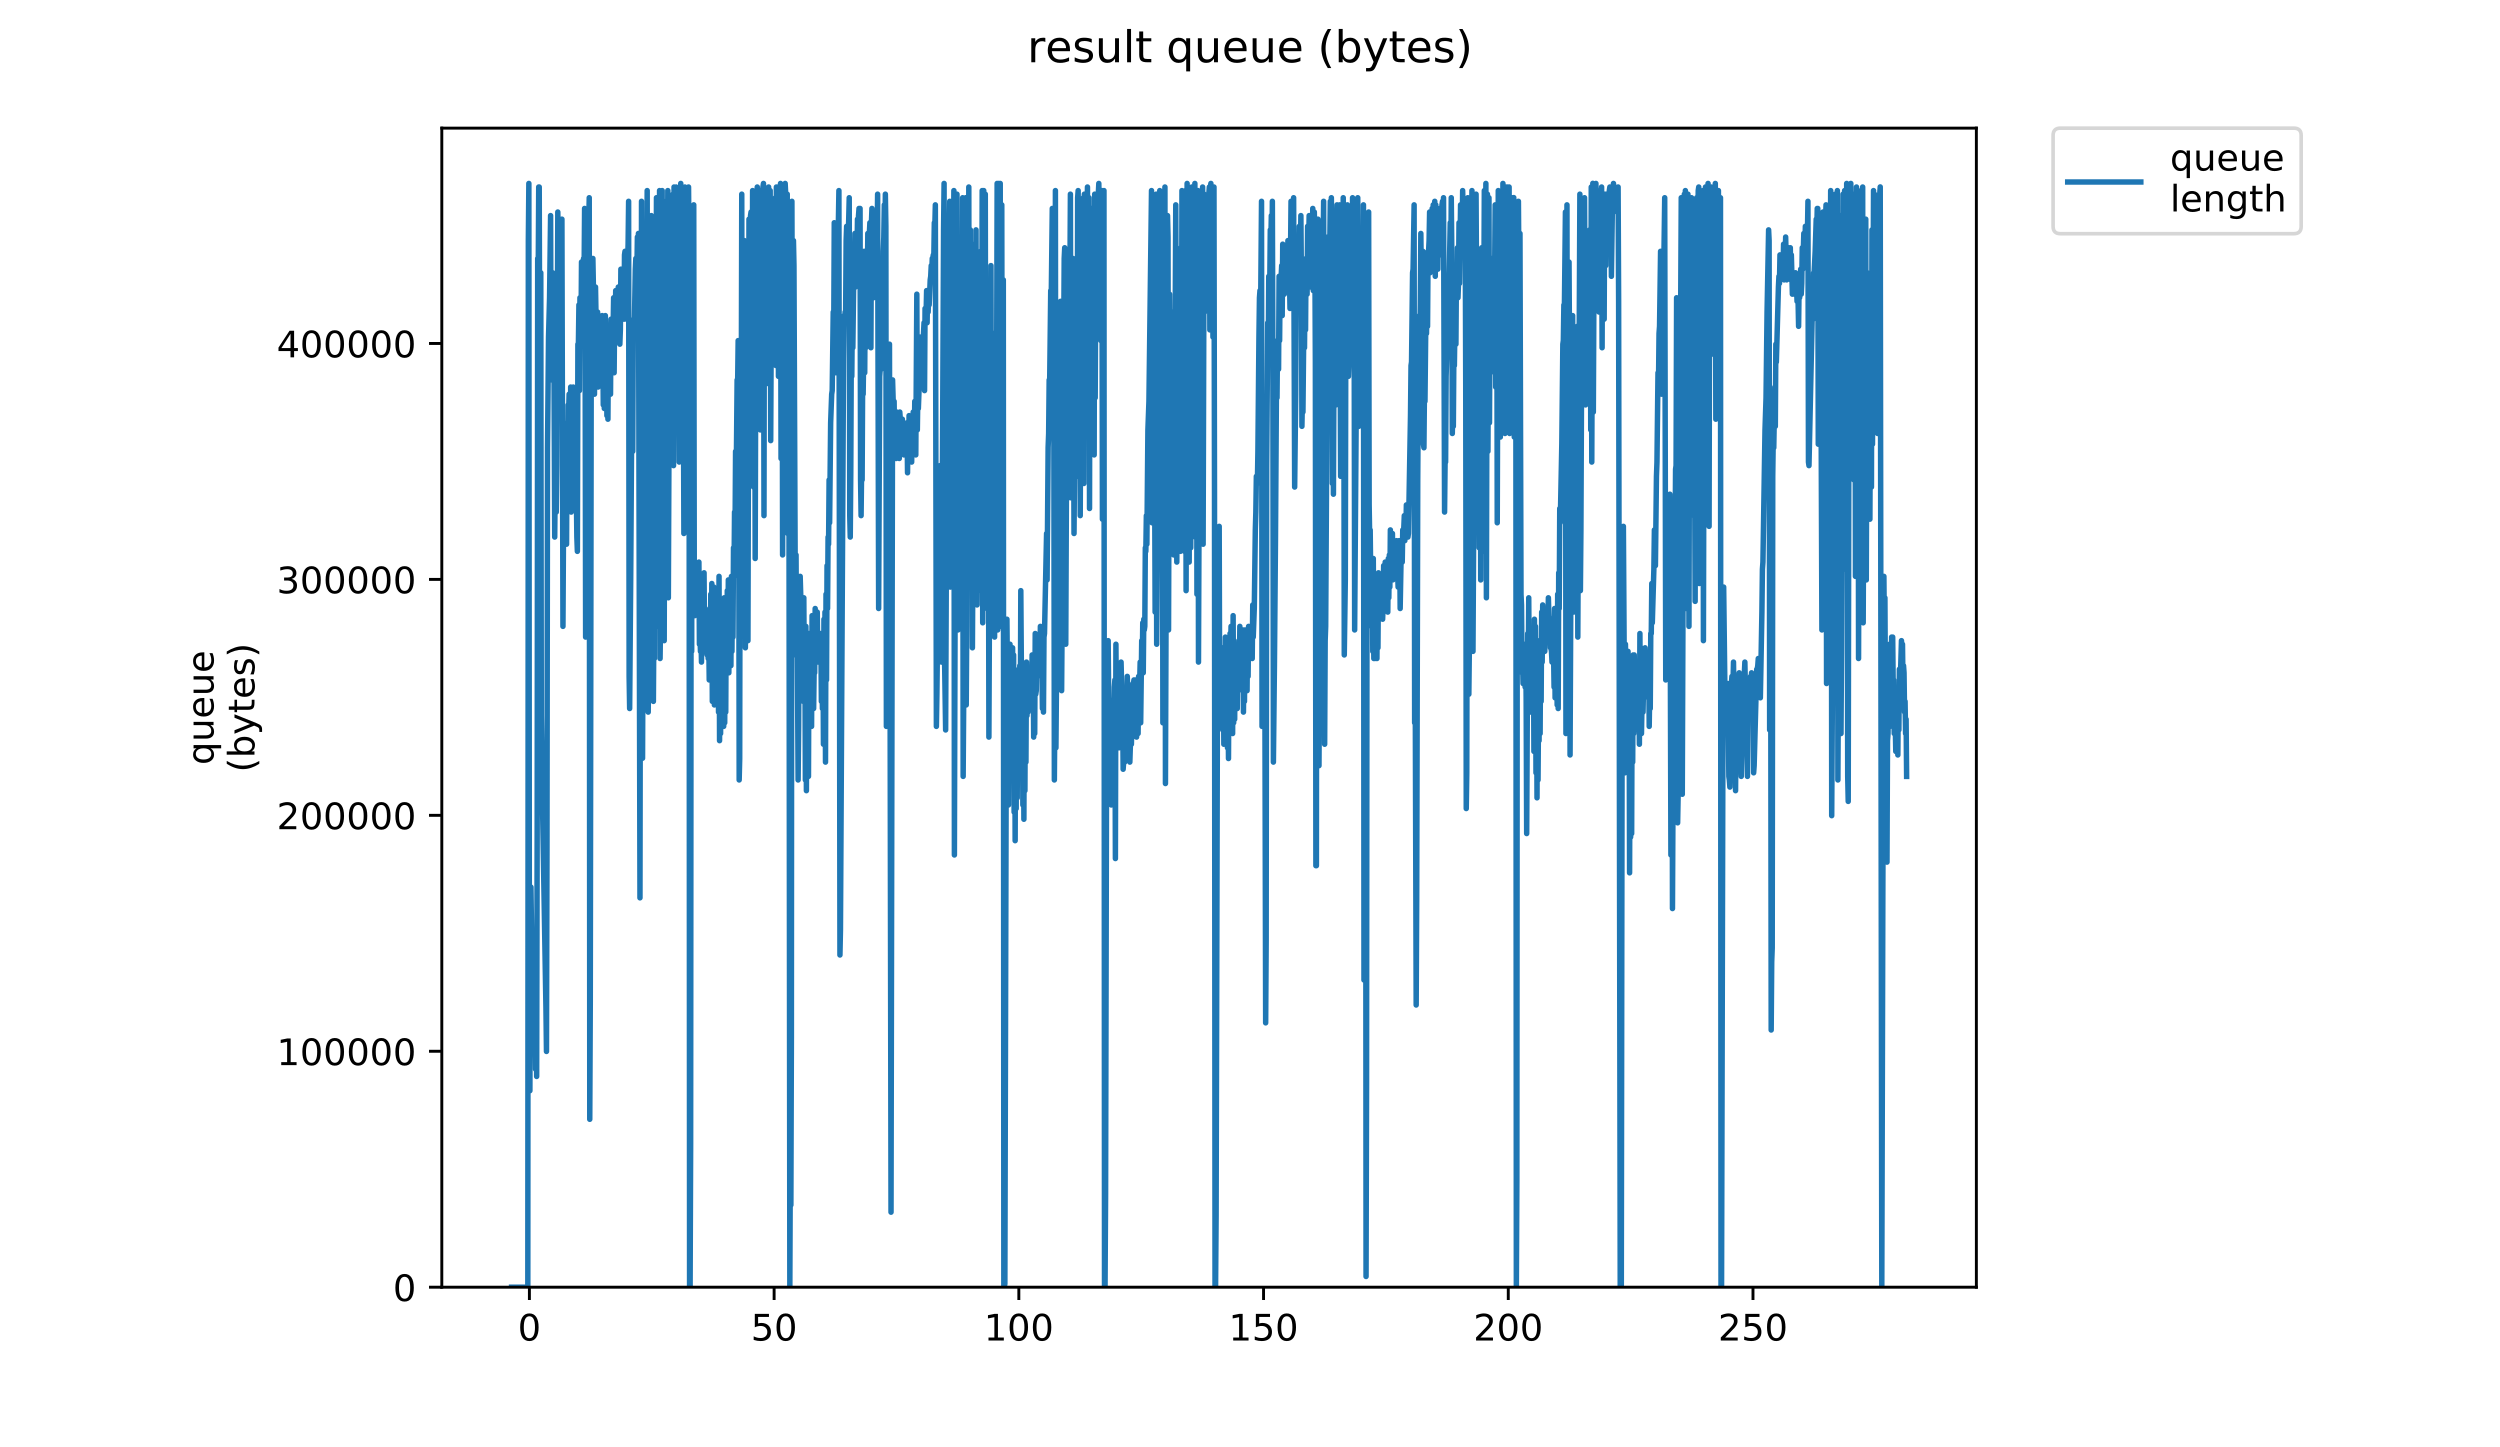 <?xml version="1.0" encoding="utf-8" standalone="no"?>
<!DOCTYPE svg PUBLIC "-//W3C//DTD SVG 1.1//EN"
  "http://www.w3.org/Graphics/SVG/1.1/DTD/svg11.dtd">
<!-- Created with matplotlib (https://matplotlib.org/) -->
<svg height="396pt" version="1.1" viewBox="0 0 684 396" width="684pt" xmlns="http://www.w3.org/2000/svg" xmlns:xlink="http://www.w3.org/1999/xlink">
 <defs>
  <style type="text/css">
*{stroke-linecap:butt;stroke-linejoin:round;}
  </style>
 </defs>
 <g id="figure_1">
  <g id="patch_1">
   <path d="M 0 396 
L 684 396 
L 684 0 
L 0 0 
z
" style="fill:#ffffff;"/>
  </g>
  <g id="axes_1">
   <g id="patch_2">
    <path d="M 120.879 352.174 
L 540.734 352.174 
L 540.734 35.062 
L 120.879 35.062 
z
" style="fill:#ffffff;"/>
   </g>
   <g id="matplotlib.axis_1">
    <g id="xtick_1">
     <g id="line2d_1">
      <defs>
       <path d="M 0 0 
L 0 3.5 
" id="m4f60d7b1e6" style="stroke:#000000;stroke-width:0.8;"/>
      </defs>
      <g>
       <use style="stroke:#000000;stroke-width:0.8;" x="144.843" xlink:href="#m4f60d7b1e6" y="352.174"/>
      </g>
     </g>
     <g id="text_1">
      <!-- 0 -->
      <defs>
       <path d="M 31.781 66.406 
Q 24.172 66.406 20.328 58.906 
Q 16.5 51.422 16.5 36.375 
Q 16.5 21.391 20.328 13.891 
Q 24.172 6.391 31.781 6.391 
Q 39.453 6.391 43.281 13.891 
Q 47.125 21.391 47.125 36.375 
Q 47.125 51.422 43.281 58.906 
Q 39.453 66.406 31.781 66.406 
z
M 31.781 74.219 
Q 44.047 74.219 50.516 64.516 
Q 56.984 54.828 56.984 36.375 
Q 56.984 17.969 50.516 8.266 
Q 44.047 -1.422 31.781 -1.422 
Q 19.531 -1.422 13.062 8.266 
Q 6.594 17.969 6.594 36.375 
Q 6.594 54.828 13.062 64.516 
Q 19.531 74.219 31.781 74.219 
z
" id="DejaVuSans-48"/>
      </defs>
      <g transform="translate(141.661 366.773)scale(0.1 -0.1)">
       <use xlink:href="#DejaVuSans-48"/>
      </g>
     </g>
    </g>
    <g id="xtick_2">
     <g id="line2d_2">
      <g>
       <use style="stroke:#000000;stroke-width:0.8;" x="211.798" xlink:href="#m4f60d7b1e6" y="352.174"/>
      </g>
     </g>
     <g id="text_2">
      <!-- 50 -->
      <defs>
       <path d="M 10.797 72.906 
L 49.516 72.906 
L 49.516 64.594 
L 19.828 64.594 
L 19.828 46.734 
Q 21.969 47.469 24.109 47.828 
Q 26.266 48.188 28.422 48.188 
Q 40.625 48.188 47.75 41.5 
Q 54.891 34.812 54.891 23.391 
Q 54.891 11.625 47.562 5.094 
Q 40.234 -1.422 26.906 -1.422 
Q 22.312 -1.422 17.547 -0.641 
Q 12.797 0.141 7.719 1.703 
L 7.719 11.625 
Q 12.109 9.234 16.797 8.062 
Q 21.484 6.891 26.703 6.891 
Q 35.156 6.891 40.078 11.328 
Q 45.016 15.766 45.016 23.391 
Q 45.016 31 40.078 35.438 
Q 35.156 39.891 26.703 39.891 
Q 22.75 39.891 18.812 39.016 
Q 14.891 38.141 10.797 36.281 
z
" id="DejaVuSans-53"/>
      </defs>
      <g transform="translate(205.435 366.773)scale(0.1 -0.1)">
       <use xlink:href="#DejaVuSans-53"/>
       <use x="63.623" xlink:href="#DejaVuSans-48"/>
      </g>
     </g>
    </g>
    <g id="xtick_3">
     <g id="line2d_3">
      <g>
       <use style="stroke:#000000;stroke-width:0.8;" x="278.753" xlink:href="#m4f60d7b1e6" y="352.174"/>
      </g>
     </g>
     <g id="text_3">
      <!-- 100 -->
      <defs>
       <path d="M 12.406 8.297 
L 28.516 8.297 
L 28.516 63.922 
L 10.984 60.406 
L 10.984 69.391 
L 28.422 72.906 
L 38.281 72.906 
L 38.281 8.297 
L 54.391 8.297 
L 54.391 0 
L 12.406 0 
z
" id="DejaVuSans-49"/>
      </defs>
      <g transform="translate(269.209 366.773)scale(0.1 -0.1)">
       <use xlink:href="#DejaVuSans-49"/>
       <use x="63.623" xlink:href="#DejaVuSans-48"/>
       <use x="127.246" xlink:href="#DejaVuSans-48"/>
      </g>
     </g>
    </g>
    <g id="xtick_4">
     <g id="line2d_4">
      <g>
       <use style="stroke:#000000;stroke-width:0.8;" x="345.708" xlink:href="#m4f60d7b1e6" y="352.174"/>
      </g>
     </g>
     <g id="text_4">
      <!-- 150 -->
      <g transform="translate(336.164 366.773)scale(0.1 -0.1)">
       <use xlink:href="#DejaVuSans-49"/>
       <use x="63.623" xlink:href="#DejaVuSans-53"/>
       <use x="127.246" xlink:href="#DejaVuSans-48"/>
      </g>
     </g>
    </g>
    <g id="xtick_5">
     <g id="line2d_5">
      <g>
       <use style="stroke:#000000;stroke-width:0.8;" x="412.663" xlink:href="#m4f60d7b1e6" y="352.174"/>
      </g>
     </g>
     <g id="text_5">
      <!-- 200 -->
      <defs>
       <path d="M 19.188 8.297 
L 53.609 8.297 
L 53.609 0 
L 7.328 0 
L 7.328 8.297 
Q 12.938 14.109 22.625 23.891 
Q 32.328 33.688 34.812 36.531 
Q 39.547 41.844 41.422 45.531 
Q 43.312 49.219 43.312 52.781 
Q 43.312 58.594 39.234 62.25 
Q 35.156 65.922 28.609 65.922 
Q 23.969 65.922 18.812 64.312 
Q 13.672 62.703 7.812 59.422 
L 7.812 69.391 
Q 13.766 71.781 18.938 73 
Q 24.125 74.219 28.422 74.219 
Q 39.75 74.219 46.484 68.547 
Q 53.219 62.891 53.219 53.422 
Q 53.219 48.922 51.531 44.891 
Q 49.859 40.875 45.406 35.406 
Q 44.188 33.984 37.641 27.219 
Q 31.109 20.453 19.188 8.297 
z
" id="DejaVuSans-50"/>
      </defs>
      <g transform="translate(403.119 366.773)scale(0.1 -0.1)">
       <use xlink:href="#DejaVuSans-50"/>
       <use x="63.623" xlink:href="#DejaVuSans-48"/>
       <use x="127.246" xlink:href="#DejaVuSans-48"/>
      </g>
     </g>
    </g>
    <g id="xtick_6">
     <g id="line2d_6">
      <g>
       <use style="stroke:#000000;stroke-width:0.8;" x="479.617" xlink:href="#m4f60d7b1e6" y="352.174"/>
      </g>
     </g>
     <g id="text_6">
      <!-- 250 -->
      <g transform="translate(470.074 366.773)scale(0.1 -0.1)">
       <use xlink:href="#DejaVuSans-50"/>
       <use x="63.623" xlink:href="#DejaVuSans-53"/>
       <use x="127.246" xlink:href="#DejaVuSans-48"/>
      </g>
     </g>
    </g>
   </g>
   <g id="matplotlib.axis_2">
    <g id="ytick_1">
     <g id="line2d_7">
      <defs>
       <path d="M 0 0 
L -3.5 0 
" id="m2f3a53ad58" style="stroke:#000000;stroke-width:0.8;"/>
      </defs>
      <g>
       <use style="stroke:#000000;stroke-width:0.8;" x="120.879" xlink:href="#m2f3a53ad58" y="352.174"/>
      </g>
     </g>
     <g id="text_7">
      <!-- 0 -->
      <g transform="translate(107.516 355.973)scale(0.1 -0.1)">
       <use xlink:href="#DejaVuSans-48"/>
      </g>
     </g>
    </g>
    <g id="ytick_2">
     <g id="line2d_8">
      <g>
       <use style="stroke:#000000;stroke-width:0.8;" x="120.879" xlink:href="#m2f3a53ad58" y="287.624"/>
      </g>
     </g>
     <g id="text_8">
      <!-- 100000 -->
      <g transform="translate(75.704 291.423)scale(0.1 -0.1)">
       <use xlink:href="#DejaVuSans-49"/>
       <use x="63.623" xlink:href="#DejaVuSans-48"/>
       <use x="127.246" xlink:href="#DejaVuSans-48"/>
       <use x="190.869" xlink:href="#DejaVuSans-48"/>
       <use x="254.492" xlink:href="#DejaVuSans-48"/>
       <use x="318.115" xlink:href="#DejaVuSans-48"/>
      </g>
     </g>
    </g>
    <g id="ytick_3">
     <g id="line2d_9">
      <g>
       <use style="stroke:#000000;stroke-width:0.8;" x="120.879" xlink:href="#m2f3a53ad58" y="223.073"/>
      </g>
     </g>
     <g id="text_9">
      <!-- 200000 -->
      <g transform="translate(75.704 226.872)scale(0.1 -0.1)">
       <use xlink:href="#DejaVuSans-50"/>
       <use x="63.623" xlink:href="#DejaVuSans-48"/>
       <use x="127.246" xlink:href="#DejaVuSans-48"/>
       <use x="190.869" xlink:href="#DejaVuSans-48"/>
       <use x="254.492" xlink:href="#DejaVuSans-48"/>
       <use x="318.115" xlink:href="#DejaVuSans-48"/>
      </g>
     </g>
    </g>
    <g id="ytick_4">
     <g id="line2d_10">
      <g>
       <use style="stroke:#000000;stroke-width:0.8;" x="120.879" xlink:href="#m2f3a53ad58" y="158.523"/>
      </g>
     </g>
     <g id="text_10">
      <!-- 300000 -->
      <defs>
       <path d="M 40.578 39.312 
Q 47.656 37.797 51.625 33 
Q 55.609 28.219 55.609 21.188 
Q 55.609 10.406 48.188 4.484 
Q 40.766 -1.422 27.094 -1.422 
Q 22.516 -1.422 17.656 -0.516 
Q 12.797 0.391 7.625 2.203 
L 7.625 11.719 
Q 11.719 9.328 16.594 8.109 
Q 21.484 6.891 26.812 6.891 
Q 36.078 6.891 40.938 10.547 
Q 45.797 14.203 45.797 21.188 
Q 45.797 27.641 41.281 31.266 
Q 36.766 34.906 28.719 34.906 
L 20.219 34.906 
L 20.219 43.016 
L 29.109 43.016 
Q 36.375 43.016 40.234 45.922 
Q 44.094 48.828 44.094 54.297 
Q 44.094 59.906 40.109 62.906 
Q 36.141 65.922 28.719 65.922 
Q 24.656 65.922 20.016 65.031 
Q 15.375 64.156 9.812 62.312 
L 9.812 71.094 
Q 15.438 72.656 20.344 73.438 
Q 25.25 74.219 29.594 74.219 
Q 40.828 74.219 47.359 69.109 
Q 53.906 64.016 53.906 55.328 
Q 53.906 49.266 50.438 45.094 
Q 46.969 40.922 40.578 39.312 
z
" id="DejaVuSans-51"/>
      </defs>
      <g transform="translate(75.704 162.322)scale(0.1 -0.1)">
       <use xlink:href="#DejaVuSans-51"/>
       <use x="63.623" xlink:href="#DejaVuSans-48"/>
       <use x="127.246" xlink:href="#DejaVuSans-48"/>
       <use x="190.869" xlink:href="#DejaVuSans-48"/>
       <use x="254.492" xlink:href="#DejaVuSans-48"/>
       <use x="318.115" xlink:href="#DejaVuSans-48"/>
      </g>
     </g>
    </g>
    <g id="ytick_5">
     <g id="line2d_11">
      <g>
       <use style="stroke:#000000;stroke-width:0.8;" x="120.879" xlink:href="#m2f3a53ad58" y="93.972"/>
      </g>
     </g>
     <g id="text_11">
      <!-- 400000 -->
      <defs>
       <path d="M 37.797 64.312 
L 12.891 25.391 
L 37.797 25.391 
z
M 35.203 72.906 
L 47.609 72.906 
L 47.609 25.391 
L 58.016 25.391 
L 58.016 17.188 
L 47.609 17.188 
L 47.609 0 
L 37.797 0 
L 37.797 17.188 
L 4.891 17.188 
L 4.891 26.703 
z
" id="DejaVuSans-52"/>
      </defs>
      <g transform="translate(75.704 97.771)scale(0.1 -0.1)">
       <use xlink:href="#DejaVuSans-52"/>
       <use x="63.623" xlink:href="#DejaVuSans-48"/>
       <use x="127.246" xlink:href="#DejaVuSans-48"/>
       <use x="190.869" xlink:href="#DejaVuSans-48"/>
       <use x="254.492" xlink:href="#DejaVuSans-48"/>
       <use x="318.115" xlink:href="#DejaVuSans-48"/>
      </g>
     </g>
    </g>
    <g id="text_12">
     <!-- queue -->
     <defs>
      <path d="M 14.797 27.297 
Q 14.797 17.391 18.875 11.75 
Q 22.953 6.109 30.078 6.109 
Q 37.203 6.109 41.297 11.75 
Q 45.406 17.391 45.406 27.297 
Q 45.406 37.203 41.297 42.844 
Q 37.203 48.484 30.078 48.484 
Q 22.953 48.484 18.875 42.844 
Q 14.797 37.203 14.797 27.297 
z
M 45.406 8.203 
Q 42.578 3.328 38.25 0.953 
Q 33.938 -1.422 27.875 -1.422 
Q 17.969 -1.422 11.734 6.484 
Q 5.516 14.406 5.516 27.297 
Q 5.516 40.188 11.734 48.094 
Q 17.969 56 27.875 56 
Q 33.938 56 38.25 53.625 
Q 42.578 51.266 45.406 46.391 
L 45.406 54.688 
L 54.391 54.688 
L 54.391 -20.797 
L 45.406 -20.797 
z
" id="DejaVuSans-113"/>
      <path d="M 8.5 21.578 
L 8.5 54.688 
L 17.484 54.688 
L 17.484 21.922 
Q 17.484 14.156 20.5 10.266 
Q 23.531 6.391 29.594 6.391 
Q 36.859 6.391 41.078 11.031 
Q 45.312 15.672 45.312 23.688 
L 45.312 54.688 
L 54.297 54.688 
L 54.297 0 
L 45.312 0 
L 45.312 8.406 
Q 42.047 3.422 37.719 1 
Q 33.406 -1.422 27.688 -1.422 
Q 18.266 -1.422 13.375 4.438 
Q 8.5 10.297 8.5 21.578 
z
M 31.109 56 
z
" id="DejaVuSans-117"/>
      <path d="M 56.203 29.594 
L 56.203 25.203 
L 14.891 25.203 
Q 15.484 15.922 20.484 11.062 
Q 25.484 6.203 34.422 6.203 
Q 39.594 6.203 44.453 7.469 
Q 49.312 8.734 54.109 11.281 
L 54.109 2.781 
Q 49.266 0.734 44.188 -0.344 
Q 39.109 -1.422 33.891 -1.422 
Q 20.797 -1.422 13.156 6.188 
Q 5.516 13.812 5.516 26.812 
Q 5.516 40.234 12.766 48.109 
Q 20.016 56 32.328 56 
Q 43.359 56 49.781 48.891 
Q 56.203 41.797 56.203 29.594 
z
M 47.219 32.234 
Q 47.125 39.594 43.094 43.984 
Q 39.062 48.391 32.422 48.391 
Q 24.906 48.391 20.391 44.141 
Q 15.875 39.891 15.188 32.172 
z
" id="DejaVuSans-101"/>
     </defs>
     <g transform="translate(58.426 209.283)rotate(-90)scale(0.1 -0.1)">
      <use xlink:href="#DejaVuSans-113"/>
      <use x="63.477" xlink:href="#DejaVuSans-117"/>
      <use x="126.855" xlink:href="#DejaVuSans-101"/>
      <use x="188.379" xlink:href="#DejaVuSans-117"/>
      <use x="251.758" xlink:href="#DejaVuSans-101"/>
     </g>
     <!-- (bytes) -->
     <defs>
      <path d="M 31 75.875 
Q 24.469 64.656 21.281 53.656 
Q 18.109 42.672 18.109 31.391 
Q 18.109 20.125 21.312 9.062 
Q 24.516 -2 31 -13.188 
L 23.188 -13.188 
Q 15.875 -1.703 12.234 9.375 
Q 8.594 20.453 8.594 31.391 
Q 8.594 42.281 12.203 53.312 
Q 15.828 64.359 23.188 75.875 
z
" id="DejaVuSans-40"/>
      <path d="M 48.688 27.297 
Q 48.688 37.203 44.609 42.844 
Q 40.531 48.484 33.406 48.484 
Q 26.266 48.484 22.188 42.844 
Q 18.109 37.203 18.109 27.297 
Q 18.109 17.391 22.188 11.75 
Q 26.266 6.109 33.406 6.109 
Q 40.531 6.109 44.609 11.75 
Q 48.688 17.391 48.688 27.297 
z
M 18.109 46.391 
Q 20.953 51.266 25.266 53.625 
Q 29.594 56 35.594 56 
Q 45.562 56 51.781 48.094 
Q 58.016 40.188 58.016 27.297 
Q 58.016 14.406 51.781 6.484 
Q 45.562 -1.422 35.594 -1.422 
Q 29.594 -1.422 25.266 0.953 
Q 20.953 3.328 18.109 8.203 
L 18.109 0 
L 9.078 0 
L 9.078 75.984 
L 18.109 75.984 
z
" id="DejaVuSans-98"/>
      <path d="M 32.172 -5.078 
Q 28.375 -14.844 24.75 -17.812 
Q 21.141 -20.797 15.094 -20.797 
L 7.906 -20.797 
L 7.906 -13.281 
L 13.188 -13.281 
Q 16.891 -13.281 18.938 -11.516 
Q 21 -9.766 23.484 -3.219 
L 25.094 0.875 
L 2.984 54.688 
L 12.5 54.688 
L 29.594 11.922 
L 46.688 54.688 
L 56.203 54.688 
z
" id="DejaVuSans-121"/>
      <path d="M 18.312 70.219 
L 18.312 54.688 
L 36.812 54.688 
L 36.812 47.703 
L 18.312 47.703 
L 18.312 18.016 
Q 18.312 11.328 20.141 9.422 
Q 21.969 7.516 27.594 7.516 
L 36.812 7.516 
L 36.812 0 
L 27.594 0 
Q 17.188 0 13.234 3.875 
Q 9.281 7.766 9.281 18.016 
L 9.281 47.703 
L 2.688 47.703 
L 2.688 54.688 
L 9.281 54.688 
L 9.281 70.219 
z
" id="DejaVuSans-116"/>
      <path d="M 44.281 53.078 
L 44.281 44.578 
Q 40.484 46.531 36.375 47.5 
Q 32.281 48.484 27.875 48.484 
Q 21.188 48.484 17.844 46.438 
Q 14.5 44.391 14.5 40.281 
Q 14.5 37.156 16.891 35.375 
Q 19.281 33.594 26.516 31.984 
L 29.594 31.297 
Q 39.156 29.25 43.188 25.516 
Q 47.219 21.781 47.219 15.094 
Q 47.219 7.469 41.188 3.016 
Q 35.156 -1.422 24.609 -1.422 
Q 20.219 -1.422 15.453 -0.562 
Q 10.688 0.297 5.422 2 
L 5.422 11.281 
Q 10.406 8.688 15.234 7.391 
Q 20.062 6.109 24.812 6.109 
Q 31.156 6.109 34.562 8.281 
Q 37.984 10.453 37.984 14.406 
Q 37.984 18.062 35.516 20.016 
Q 33.062 21.969 24.703 23.781 
L 21.578 24.516 
Q 13.234 26.266 9.516 29.906 
Q 5.812 33.547 5.812 39.891 
Q 5.812 47.609 11.281 51.797 
Q 16.75 56 26.812 56 
Q 31.781 56 36.172 55.266 
Q 40.578 54.547 44.281 53.078 
z
" id="DejaVuSans-115"/>
      <path d="M 8.016 75.875 
L 15.828 75.875 
Q 23.141 64.359 26.781 53.312 
Q 30.422 42.281 30.422 31.391 
Q 30.422 20.453 26.781 9.375 
Q 23.141 -1.703 15.828 -13.188 
L 8.016 -13.188 
Q 14.5 -2 17.703 9.062 
Q 20.906 20.125 20.906 31.391 
Q 20.906 42.672 17.703 53.656 
Q 14.5 64.656 8.016 75.875 
z
" id="DejaVuSans-41"/>
     </defs>
     <g transform="translate(69.624 211.295)rotate(-90)scale(0.1 -0.1)">
      <use xlink:href="#DejaVuSans-40"/>
      <use x="39.014" xlink:href="#DejaVuSans-98"/>
      <use x="102.49" xlink:href="#DejaVuSans-121"/>
      <use x="161.67" xlink:href="#DejaVuSans-116"/>
      <use x="200.879" xlink:href="#DejaVuSans-101"/>
      <use x="262.402" xlink:href="#DejaVuSans-115"/>
      <use x="314.502" xlink:href="#DejaVuSans-41"/>
     </g>
    </g>
   </g>
   <g id="line2d_12">
    <path clip-path="url(#p36af8eb749)" d="M 139.963 352.174 
L 144.412 352.174 
L 144.553 65.827 
L 144.695 50.19 
L 144.837 273.991 
L 144.978 298.423 
L 145.12 246.626 
L 145.262 242.717 
L 145.551 264.218 
L 145.693 267.15 
L 145.834 273.991 
L 145.975 274.968 
L 146.257 286.695 
L 146.399 277.9 
L 146.541 292.559 
L 146.683 254.445 
L 146.828 294.514 
L 146.969 227.08 
L 147.111 70.713 
L 147.252 75.6 
L 147.393 51.167 
L 147.534 51.167 
L 147.816 160.624 
L 147.957 74.623 
L 148.099 195.807 
L 148.382 217.308 
L 149.372 275.945 
L 149.514 287.673 
L 149.655 231.924 
L 149.796 122.51 
L 150.077 92.214 
L 150.359 81.464 
L 150.64 58.986 
L 150.782 103.941 
L 151.063 87.327 
L 151.204 74.623 
L 151.486 78.532 
L 151.768 146.942 
L 152.049 115.669 
L 152.19 140.101 
L 152.331 127.354 
L 152.614 58.009 
L 152.755 65.827 
L 152.896 108.828 
L 153.037 107.851 
L 153.318 85.373 
L 153.46 72.668 
L 153.601 71.691 
L 153.742 59.963 
L 154.023 171.375 
L 154.304 122.51 
L 154.445 135.215 
L 154.586 119.578 
L 154.727 126.419 
L 154.868 116.646 
L 155.009 148.897 
L 155.15 115.669 
L 155.291 132.283 
L 155.431 110.782 
L 155.572 112.737 
L 155.714 107.851 
L 155.855 108.828 
L 155.996 130.328 
L 156.137 105.896 
L 156.278 140.101 
L 156.419 114.692 
L 156.559 111.76 
L 156.7 116.646 
L 156.841 105.896 
L 156.981 109.805 
L 157.122 109.805 
L 157.263 131.306 
L 157.404 111.76 
L 157.827 146.942 
L 157.968 150.851 
L 158.109 94.168 
L 158.25 94.168 
L 158.391 83.418 
L 158.532 106.873 
L 158.673 81.464 
L 158.816 84.395 
L 158.958 91.237 
L 159.099 71.691 
L 159.239 85.373 
L 159.38 74.623 
L 159.662 70.713 
L 159.803 75.6 
L 159.944 57.031 
L 160.084 87.327 
L 160.226 174.307 
L 160.366 120.555 
L 160.507 115.669 
L 160.648 90.259 
L 160.789 89.282 
L 161.072 60.94 
L 161.216 54.099 
L 161.358 306.241 
L 161.501 273.991 
L 161.785 81.464 
L 161.927 82.441 
L 162.07 71.691 
L 162.212 70.713 
L 162.356 78.532 
L 162.503 78.532 
L 162.645 107.851 
L 162.93 78.532 
L 163.356 102.964 
L 163.498 85.373 
L 163.64 105.896 
L 163.924 86.35 
L 164.065 94.168 
L 164.207 93.191 
L 164.348 103.941 
L 164.49 87.327 
L 164.631 97.1 
L 164.774 86.35 
L 164.915 93.191 
L 165.057 110.782 
L 165.198 93.191 
L 165.339 111.76 
L 165.622 86.35 
L 165.763 92.214 
L 165.905 93.191 
L 166.047 113.714 
L 166.188 105.783 
L 166.33 114.692 
L 166.471 92.214 
L 166.612 92.214 
L 166.754 93.191 
L 166.895 95.146 
L 167.036 107.851 
L 167.178 87.327 
L 167.32 101.009 
L 167.462 89.282 
L 167.604 87.327 
L 167.745 90.259 
L 167.887 81.464 
L 168.028 101.987 
L 168.171 85.373 
L 168.312 89.282 
L 168.454 79.509 
L 168.596 81.464 
L 168.738 91.237 
L 169.163 78.532 
L 169.304 79.509 
L 169.447 79.509 
L 169.588 94.168 
L 169.729 90.259 
L 169.871 73.645 
L 170.013 75.6 
L 170.154 73.645 
L 170.296 76.577 
L 170.437 76.577 
L 170.579 78.532 
L 170.72 87.327 
L 170.861 69.736 
L 171.002 68.759 
L 171.143 69.736 
L 171.284 74.623 
L 171.425 87.327 
L 171.707 71.691 
L 171.848 66.804 
L 171.989 55.077 
L 172.13 185.057 
L 172.271 193.852 
L 172.554 158.67 
L 172.837 114.692 
L 172.977 101.987 
L 173.118 123.487 
L 173.259 88.305 
L 173.4 87.327 
L 173.542 90.259 
L 173.825 73.645 
L 173.966 70.713 
L 174.107 85.373 
L 174.389 64.85 
L 174.53 69.736 
L 174.671 63.872 
L 175.095 245.649 
L 175.236 148.897 
L 175.377 143.033 
L 175.518 55.077 
L 175.659 194.83 
L 175.8 207.453 
L 175.941 171.375 
L 176.082 166.488 
L 176.647 74.623 
L 176.788 101.987 
L 177.07 52.145 
L 177.211 181.148 
L 177.352 194.83 
L 177.775 143.033 
L 177.917 151.829 
L 178.199 58.986 
L 178.34 91.237 
L 178.481 60.94 
L 178.622 86.35 
L 178.763 191.898 
L 178.905 170.4 
L 179.046 180.17 
L 179.328 80.486 
L 179.468 100.032 
L 179.609 54.099 
L 179.892 171.375 
L 180.032 160.624 
L 180.173 155.738 
L 180.456 52.145 
L 180.597 180.17 
L 180.738 169.42 
L 181.161 52.145 
L 181.302 171.375 
L 181.585 55.077 
L 181.726 175.284 
L 182.01 68.759 
L 182.151 130.328 
L 182.293 94.168 
L 182.435 91.237 
L 182.577 78.532 
L 182.718 52.145 
L 182.86 163.556 
L 183.285 58.009 
L 183.426 111.76 
L 183.568 63.872 
L 183.71 56.047 
L 183.994 70.713 
L 184.136 53.122 
L 184.277 127.396 
L 184.418 51.167 
L 184.56 114.692 
L 184.701 56.047 
L 184.841 104.919 
L 184.982 51.167 
L 185.123 64.85 
L 185.265 55.077 
L 185.405 115.669 
L 185.547 69.736 
L 185.83 126.419 
L 185.971 69.736 
L 186.112 101.987 
L 186.253 50.19 
L 186.393 102.964 
L 186.534 71.691 
L 186.675 95.146 
L 186.816 60.94 
L 187.11 145.965 
L 187.251 55.077 
L 187.392 51.167 
L 187.532 117.623 
L 187.673 66.804 
L 187.814 82.441 
L 187.955 55.077 
L 188.099 128.374 
L 188.243 104.919 
L 188.384 51.167 
L 188.524 68.759 
L 188.668 352.174 
L 188.814 352.174 
L 188.958 313.082 
L 189.099 124.465 
L 189.242 178.216 
L 189.383 62.895 
L 189.525 111.76 
L 189.667 62.895 
L 189.808 56.047 
L 189.95 155.738 
L 190.091 168.443 
L 190.232 165.511 
L 190.373 157.693 
L 190.514 162.579 
L 190.655 158.67 
L 190.796 165.511 
L 190.939 154.761 
L 191.08 155.738 
L 191.221 153.783 
L 191.362 176.261 
L 191.503 173.329 
L 191.643 178.216 
L 191.784 173.329 
L 191.925 181.148 
L 192.066 161.602 
L 192.206 169.42 
L 192.349 163.556 
L 192.49 165.511 
L 192.63 156.715 
L 192.771 175.284 
L 192.914 172.352 
L 193.055 176.261 
L 193.196 171.375 
L 193.337 178.216 
L 193.479 179.193 
L 193.622 177.238 
L 193.764 180.17 
L 193.904 174.307 
L 194.045 186.034 
L 194.186 166.488 
L 194.327 182.125 
L 194.468 162.579 
L 194.609 184.08 
L 194.75 159.647 
L 194.891 191.898 
L 195.033 165.511 
L 195.174 185.057 
L 195.315 160.624 
L 195.455 192.874 
L 195.597 164.534 
L 195.74 179.193 
L 195.881 161.602 
L 196.022 187.011 
L 196.163 163.556 
L 196.304 190.921 
L 196.446 162.579 
L 196.586 194.83 
L 196.728 157.693 
L 196.869 202.648 
L 197.01 164.534 
L 197.151 200.694 
L 197.292 165.511 
L 197.433 198.739 
L 197.574 165.511 
L 197.716 195.807 
L 197.857 164.534 
L 197.998 198.739 
L 198.139 163.556 
L 198.279 197.762 
L 198.421 166.488 
L 198.562 194.83 
L 198.703 165.511 
L 198.844 184.08 
L 198.985 161.602 
L 199.126 179.193 
L 199.269 158.67 
L 199.41 184.08 
L 199.551 162.579 
L 199.693 181.148 
L 199.833 159.647 
L 199.975 182.125 
L 200.117 157.693 
L 200.258 178.216 
L 200.4 160.624 
L 200.542 174.307 
L 200.683 149.874 
L 200.825 157.693 
L 200.966 140.101 
L 201.108 145.965 
L 201.25 123.487 
L 201.392 134.237 
L 201.675 103.941 
L 201.817 104.919 
L 201.958 93.191 
L 202.098 115.669 
L 202.239 213.398 
L 202.381 207.535 
L 202.522 110.782 
L 202.663 97.1 
L 202.805 112.737 
L 202.945 53.122 
L 203.088 169.42 
L 203.23 156.715 
L 203.371 113.687 
L 203.511 110.782 
L 203.652 65.827 
L 203.792 84.395 
L 203.934 177.238 
L 204.074 158.67 
L 204.215 157.693 
L 204.357 111.76 
L 204.64 175.284 
L 204.922 59.963 
L 205.063 113.714 
L 205.204 106.873 
L 205.345 58.986 
L 205.487 58.009 
L 205.628 72.668 
L 205.771 104.919 
L 205.912 52.145 
L 206.053 77.554 
L 206.194 133.26 
L 206.336 119.578 
L 206.477 67.781 
L 206.619 152.806 
L 206.902 52.145 
L 207.043 63.872 
L 207.186 51.167 
L 207.328 53.122 
L 207.469 52.145 
L 207.611 86.35 
L 207.894 52.145 
L 208.035 117.623 
L 208.319 55.077 
L 208.461 84.395 
L 208.602 75.6 
L 208.743 51.167 
L 208.884 50.19 
L 209.026 141.079 
L 209.167 54.099 
L 209.308 98.078 
L 209.449 104.919 
L 209.59 52.145 
L 209.732 68.759 
L 209.873 104.919 
L 210.156 57.031 
L 210.297 51.167 
L 210.438 90.259 
L 210.721 52.145 
L 210.863 120.555 
L 211.146 58.986 
L 211.287 81.464 
L 211.428 59.963 
L 211.569 56.047 
L 211.851 85.373 
L 211.992 55.077 
L 212.135 54.099 
L 212.276 100.005 
L 212.418 51.167 
L 212.559 80.486 
L 212.7 73.645 
L 212.842 51.167 
L 212.983 102.964 
L 213.124 56.047 
L 213.266 51.167 
L 213.408 90.259 
L 213.549 50.19 
L 213.691 125.442 
L 213.832 61.918 
L 213.973 55.077 
L 214.115 151.829 
L 214.398 51.167 
L 214.681 107.851 
L 214.823 50.19 
L 214.964 53.122 
L 215.105 85.373 
L 215.387 53.122 
L 215.528 145.965 
L 215.669 60.94 
L 215.813 83.418 
L 216.097 352.174 
L 216.239 315.037 
L 216.381 329.7 
L 216.523 283.764 
L 216.664 55.077 
L 216.806 103.941 
L 217.088 65.827 
L 217.229 72.668 
L 217.656 179.193 
L 217.798 151.829 
L 217.939 178.216 
L 218.081 165.511 
L 218.364 213.398 
L 218.504 198.739 
L 218.647 167.466 
L 218.788 165.511 
L 218.93 157.693 
L 219.074 162.579 
L 219.215 171.375 
L 219.357 169.42 
L 219.499 179.193 
L 219.64 174.307 
L 219.782 191.898 
L 219.923 163.556 
L 220.065 187.011 
L 220.206 172.352 
L 220.348 213.398 
L 220.49 171.375 
L 220.631 216.33 
L 220.773 176.261 
L 220.914 211.444 
L 221.056 173.329 
L 221.198 212.421 
L 221.339 173.329 
L 221.481 196.784 
L 221.622 194.83 
L 221.905 178.216 
L 222.045 198.739 
L 222.186 168.443 
L 222.327 185.057 
L 222.468 178.216 
L 222.609 193.852 
L 222.75 183.102 
L 222.891 184.08 
L 223.032 166.488 
L 223.174 181.148 
L 223.315 167.466 
L 223.456 179.193 
L 223.597 167.466 
L 223.738 179.193 
L 223.879 181.148 
L 224.161 173.329 
L 224.302 173.329 
L 224.445 175.284 
L 224.586 173.329 
L 224.728 191.898 
L 224.869 181.148 
L 225.01 193.852 
L 225.151 175.284 
L 225.292 203.625 
L 225.433 169.42 
L 225.573 196.784 
L 225.714 167.466 
L 225.855 208.512 
L 225.996 162.579 
L 226.137 186.034 
L 226.278 154.761 
L 226.419 166.488 
L 226.559 146.942 
L 226.7 148.897 
L 226.841 131.306 
L 226.982 143.033 
L 227.264 115.669 
L 227.547 107.851 
L 227.689 106.873 
L 227.971 85.373 
L 228.112 90.259 
L 228.253 60.94 
L 228.678 101.987 
L 229.102 77.554 
L 229.525 52.145 
L 229.807 261.286 
L 229.948 254.445 
L 230.794 98.078 
L 230.935 86.35 
L 231.076 88.305 
L 231.219 85.373 
L 231.36 86.35 
L 231.501 65.827 
L 231.642 61.918 
L 231.784 62.895 
L 231.925 66.804 
L 232.066 65.827 
L 232.348 54.099 
L 232.489 141.079 
L 232.63 146.942 
L 232.771 129.351 
L 232.912 97.1 
L 233.053 102.964 
L 233.194 86.35 
L 233.335 95.146 
L 233.619 72.668 
L 233.761 73.645 
L 233.902 63.872 
L 234.043 78.532 
L 234.325 64.85 
L 234.466 70.713 
L 234.607 59.963 
L 234.747 69.736 
L 234.888 58.986 
L 235.029 57.031 
L 235.17 68.759 
L 235.312 57.031 
L 235.453 131.306 
L 235.595 141.079 
L 235.736 128.374 
L 235.878 131.306 
L 236.019 103.941 
L 236.16 107.851 
L 236.302 97.1 
L 236.444 68.759 
L 236.586 101.987 
L 236.727 78.532 
L 236.868 95.146 
L 237.009 75.6 
L 237.151 72.668 
L 237.292 78.532 
L 237.432 63.872 
L 237.574 91.237 
L 237.856 63.872 
L 237.997 60.94 
L 238.138 66.804 
L 238.279 95.146 
L 238.42 60.94 
L 238.562 57.031 
L 238.702 68.759 
L 238.844 63.872 
L 238.984 81.464 
L 239.127 58.009 
L 239.268 60.94 
L 239.409 58.986 
L 239.55 59.963 
L 239.691 76.577 
L 239.832 58.009 
L 239.973 65.827 
L 240.114 53.122 
L 240.396 166.488 
L 240.679 102.964 
L 240.82 101.009 
L 240.961 89.282 
L 241.102 101.009 
L 241.243 75.6 
L 241.384 77.554 
L 241.525 88.305 
L 241.667 68.759 
L 241.808 64.85 
L 241.949 56.047 
L 242.09 69.736 
L 242.232 53.122 
L 242.373 61.918 
L 242.514 198.739 
L 242.656 197.762 
L 242.797 184.08 
L 243.079 120.555 
L 243.22 122.51 
L 243.361 94.168 
L 243.784 331.651 
L 244.208 103.941 
L 244.49 113.714 
L 244.631 109.805 
L 244.773 121.533 
L 245.055 123.487 
L 245.196 125.442 
L 245.338 112.737 
L 245.619 117.623 
L 245.76 116.646 
L 246.042 125.442 
L 246.183 112.737 
L 246.325 114.692 
L 246.466 118.601 
L 246.607 115.669 
L 246.748 121.533 
L 246.889 114.692 
L 247.03 122.483 
L 247.171 121.533 
L 247.312 124.465 
L 247.594 122.51 
L 247.735 116.646 
L 247.876 123.487 
L 248.158 115.669 
L 248.3 129.351 
L 248.441 116.646 
L 248.583 124.465 
L 248.724 113.714 
L 248.865 120.555 
L 249.007 121.533 
L 249.148 123.487 
L 249.289 117.623 
L 249.43 126.419 
L 249.572 114.692 
L 249.713 124.465 
L 249.854 112.737 
L 250.137 121.533 
L 250.278 109.805 
L 250.419 110.782 
L 250.559 124.465 
L 250.841 80.486 
L 250.982 117.623 
L 251.123 107.851 
L 251.264 111.76 
L 251.547 103.941 
L 251.687 92.214 
L 251.828 103.941 
L 251.969 96.123 
L 252.109 102.964 
L 252.25 93.191 
L 252.39 97.1 
L 252.814 88.305 
L 252.954 106.873 
L 253.095 84.395 
L 253.376 86.35 
L 253.517 79.509 
L 253.657 88.305 
L 253.798 79.509 
L 253.939 85.373 
L 254.08 81.464 
L 254.221 83.418 
L 254.503 76.577 
L 254.644 75.6 
L 254.784 72.668 
L 254.925 74.623 
L 255.065 70.713 
L 255.207 70.713 
L 255.347 69.736 
L 255.489 70.713 
L 255.63 60.94 
L 255.77 61.918 
L 255.911 56.047 
L 256.192 198.739 
L 256.332 189.943 
L 256.755 152.806 
L 257.036 133.26 
L 257.177 127.396 
L 257.317 175.284 
L 257.458 176.261 
L 257.599 181.148 
L 258.161 62.895 
L 258.302 50.19 
L 258.442 181.148 
L 258.724 199.716 
L 259.005 135.215 
L 259.146 129.351 
L 259.569 78.532 
L 259.85 55.077 
L 259.991 160.624 
L 260.131 144.01 
L 260.272 150.851 
L 260.554 73.645 
L 260.697 95.146 
L 260.981 52.145 
L 261.122 233.922 
L 261.403 133.26 
L 261.544 145.965 
L 261.825 53.122 
L 261.967 152.806 
L 262.108 172.352 
L 262.25 130.328 
L 262.391 127.396 
L 262.531 90.232 
L 262.672 98.078 
L 262.813 161.602 
L 262.953 151.829 
L 263.094 134.237 
L 263.377 54.099 
L 263.517 212.421 
L 263.658 192.874 
L 264.22 54.099 
L 264.361 192.874 
L 264.501 171.375 
L 264.642 120.555 
L 264.783 131.306 
L 265.064 51.167 
L 265.204 154.761 
L 265.345 142.056 
L 265.486 62.895 
L 265.626 118.601 
L 265.909 70.713 
L 266.05 177.238 
L 266.191 151.829 
L 266.332 85.373 
L 266.473 102.964 
L 266.613 66.804 
L 266.754 124.465 
L 266.895 128.374 
L 267.036 62.895 
L 267.177 153.783 
L 267.319 165.511 
L 267.601 120.555 
L 267.741 126.419 
L 267.882 98.078 
L 268.023 158.67 
L 268.304 68.759 
L 268.445 161.602 
L 268.727 52.145 
L 268.868 170.4 
L 269.153 52.145 
L 269.294 166.488 
L 269.576 53.122 
L 269.717 149.874 
L 269.999 84.395 
L 270.14 125.442 
L 270.28 82.441 
L 270.421 124.465 
L 270.562 201.671 
L 271.125 72.668 
L 271.267 148.897 
L 271.408 155.738 
L 271.55 130.328 
L 271.692 129.351 
L 271.973 91.237 
L 272.114 174.307 
L 272.254 148.897 
L 272.395 100.032 
L 272.535 125.442 
L 272.676 102.964 
L 272.817 50.19 
L 272.958 172.352 
L 273.098 149.874 
L 273.24 50.19 
L 273.381 123.487 
L 273.522 103.941 
L 273.663 50.19 
L 273.803 171.375 
L 273.945 133.26 
L 274.086 56.047 
L 274.226 152.806 
L 274.507 76.577 
L 274.648 352.174 
L 274.788 352.174 
L 274.929 351.197 
L 275.351 187.011 
L 275.493 169.42 
L 275.633 185.057 
L 275.774 183.102 
L 275.915 220.239 
L 276.056 181.148 
L 276.197 198.739 
L 276.337 176.261 
L 276.478 187.989 
L 276.62 179.193 
L 276.761 178.216 
L 276.902 183.102 
L 277.042 177.238 
L 277.183 197.762 
L 277.323 179.193 
L 277.464 222.194 
L 277.604 183.102 
L 277.745 230.012 
L 277.885 185.057 
L 278.027 221.217 
L 278.168 187.011 
L 278.308 218.285 
L 278.449 186.034 
L 278.589 202.648 
L 278.73 184.08 
L 278.87 201.671 
L 279.011 182.125 
L 279.151 197.762 
L 279.292 161.602 
L 279.573 199.716 
L 279.714 185.057 
L 279.855 220.239 
L 279.995 187.011 
L 280.136 224.149 
L 280.276 183.102 
L 280.417 216.33 
L 280.557 186.034 
L 280.699 208.512 
L 280.84 181.148 
L 280.983 195.807 
L 281.123 184.08 
L 281.264 194.83 
L 281.405 188.966 
L 281.688 191.898 
L 281.828 185.057 
L 281.97 185.057 
L 282.11 183.102 
L 282.251 188.966 
L 282.391 179.193 
L 282.533 190.921 
L 282.673 181.904 
L 282.814 201.671 
L 282.954 180.17 
L 283.095 200.694 
L 283.237 173.329 
L 283.378 189.943 
L 283.519 188.966 
L 283.661 176.261 
L 283.802 185.057 
L 283.943 177.238 
L 284.084 180.17 
L 284.225 177.238 
L 284.365 177.238 
L 284.506 182.125 
L 284.648 171.375 
L 284.929 177.238 
L 285.07 183.102 
L 285.21 193.852 
L 285.35 177.238 
L 285.491 194.83 
L 285.633 174.307 
L 285.774 173.329 
L 286.342 145.965 
L 286.484 158.67 
L 286.767 122.397 
L 286.909 118.601 
L 287.051 103.941 
L 287.195 103.941 
L 287.478 79.509 
L 287.62 81.464 
L 287.904 57.031 
L 288.188 113.714 
L 288.329 111.76 
L 288.471 213.398 
L 288.611 194.83 
L 288.758 52.145 
L 288.901 204.603 
L 289.892 87.327 
L 290.175 82.441 
L 290.317 187.989 
L 290.458 188.966 
L 290.6 169.42 
L 290.882 101.009 
L 291.023 93.191 
L 291.164 70.713 
L 291.305 67.781 
L 291.447 169.42 
L 291.589 176.261 
L 292.012 79.509 
L 292.153 93.191 
L 292.295 136.192 
L 292.436 126.419 
L 292.862 53.122 
L 293.003 136.192 
L 293.144 133.26 
L 293.286 74.623 
L 293.569 70.713 
L 293.851 145.965 
L 293.994 128.374 
L 294.135 74.623 
L 294.276 78.532 
L 294.418 100.032 
L 294.559 76.577 
L 294.7 130.328 
L 294.841 54.099 
L 294.982 52.145 
L 295.124 115.669 
L 295.408 56.047 
L 295.55 141.079 
L 295.833 72.668 
L 295.975 77.554 
L 296.116 121.533 
L 296.257 106.873 
L 296.399 54.099 
L 296.54 132.283 
L 296.681 53.122 
L 296.823 105.896 
L 296.964 53.122 
L 297.105 91.237 
L 297.246 58.986 
L 297.387 64.85 
L 297.528 51.167 
L 297.669 100.032 
L 297.953 54.099 
L 298.095 139.124 
L 298.236 58.009 
L 298.377 113.714 
L 298.518 58.009 
L 298.659 62.895 
L 298.8 57.031 
L 298.941 57.031 
L 299.082 93.191 
L 299.223 64.85 
L 299.364 124.465 
L 299.505 53.122 
L 299.646 108.828 
L 299.787 79.509 
L 299.929 87.327 
L 300.069 87.327 
L 300.211 57.031 
L 300.352 68.759 
L 300.493 53.122 
L 300.634 50.19 
L 300.917 67.781 
L 301.058 54.099 
L 301.199 93.191 
L 301.481 52.145 
L 301.622 142.056 
L 301.763 70.713 
L 301.904 78.532 
L 302.045 52.145 
L 302.191 352.174 
L 302.339 352.174 
L 302.488 326.765 
L 302.77 200.694 
L 302.911 185.057 
L 303.052 183.102 
L 303.193 175.284 
L 303.334 190.921 
L 303.476 191.898 
L 303.617 206.557 
L 303.758 207.535 
L 304.041 220.239 
L 304.182 205.58 
L 304.324 209.489 
L 304.465 202.648 
L 304.606 207.535 
L 304.89 187.989 
L 305.031 186.034 
L 305.172 234.899 
L 305.313 176.261 
L 305.454 194.83 
L 305.596 183.102 
L 305.737 187.989 
L 305.878 203.625 
L 306.019 198.739 
L 306.161 204.603 
L 306.302 191.898 
L 306.443 189.943 
L 306.725 181.148 
L 306.866 187.011 
L 307.007 197.762 
L 307.148 192.874 
L 307.29 210.466 
L 307.431 208.512 
L 307.573 203.625 
L 307.714 208.512 
L 307.855 188.966 
L 307.997 200.694 
L 308.137 188.966 
L 308.279 192.874 
L 308.419 185.057 
L 308.843 198.739 
L 308.984 196.784 
L 309.125 208.512 
L 309.407 199.716 
L 309.548 203.625 
L 309.689 197.762 
L 309.83 201.671 
L 309.971 187.011 
L 310.113 187.011 
L 310.254 186.034 
L 310.395 189.943 
L 310.536 186.034 
L 310.677 198.739 
L 310.818 187.011 
L 310.959 201.671 
L 311.242 192.874 
L 311.382 200.694 
L 311.524 185.057 
L 311.665 189.943 
L 311.807 187.011 
L 311.948 181.148 
L 312.089 197.762 
L 312.371 175.284 
L 312.512 183.102 
L 312.654 170.4 
L 312.795 184.08 
L 312.936 169.42 
L 313.077 172.352 
L 313.218 171.375 
L 313.359 149.874 
L 313.5 150.851 
L 313.641 141.079 
L 313.782 148.897 
L 314.064 117.623 
L 314.347 109.805 
L 315.053 52.145 
L 315.195 143.033 
L 315.478 105.896 
L 315.619 105.896 
L 315.76 89.282 
L 316.042 167.466 
L 316.183 152.806 
L 316.324 53.122 
L 316.465 176.261 
L 316.747 135.215 
L 317.312 52.145 
L 317.453 104.919 
L 317.594 114.692 
L 317.736 84.395 
L 317.878 78.532 
L 318.019 92.214 
L 318.16 197.762 
L 318.583 64.85 
L 318.724 51.167 
L 318.865 214.376 
L 319.43 58.986 
L 319.571 64.85 
L 319.712 172.352 
L 319.994 80.486 
L 320.276 134.237 
L 320.558 118.601 
L 320.699 114.692 
L 320.841 85.373 
L 321.123 151.829 
L 321.264 142.056 
L 321.689 56.047 
L 321.971 153.783 
L 322.253 91.237 
L 322.394 146.942 
L 322.535 130.328 
L 322.676 81.436 
L 322.817 145.965 
L 322.959 150.851 
L 323.1 67.781 
L 323.242 102.964 
L 323.383 52.145 
L 323.524 62.895 
L 323.666 124.465 
L 323.809 66.804 
L 323.949 66.804 
L 324.09 150.851 
L 324.373 52.145 
L 324.514 161.602 
L 324.796 50.19 
L 324.937 130.328 
L 325.219 52.145 
L 325.36 153.783 
L 325.643 54.099 
L 325.784 149.874 
L 326.066 51.167 
L 326.207 138.147 
L 326.49 53.122 
L 326.633 136.192 
L 326.915 50.19 
L 327.056 146.942 
L 327.34 58.009 
L 327.481 162.579 
L 327.763 52.145 
L 327.904 181.148 
L 328.186 106.873 
L 328.327 117.623 
L 328.468 57.031 
L 328.75 121.533 
L 328.892 100.032 
L 329.033 51.167 
L 329.174 148.897 
L 329.456 53.122 
L 329.598 85.373 
L 329.882 59.963 
L 330.025 68.759 
L 330.167 62.895 
L 330.309 62.895 
L 330.451 65.827 
L 330.591 82.441 
L 330.732 53.122 
L 330.874 51.167 
L 331.015 90.259 
L 331.156 51.167 
L 331.297 50.19 
L 331.439 74.623 
L 331.721 54.099 
L 331.863 92.214 
L 332.004 53.122 
L 332.145 51.167 
L 332.287 135.215 
L 332.432 352.174 
L 332.577 352.174 
L 332.727 332.628 
L 333.15 168.443 
L 333.291 154.761 
L 333.432 166.488 
L 333.573 144.01 
L 333.714 196.784 
L 333.855 179.193 
L 333.996 191.898 
L 334.138 177.238 
L 334.279 189.943 
L 334.42 177.238 
L 334.561 199.716 
L 334.702 181.148 
L 334.843 203.625 
L 334.984 179.193 
L 335.125 198.739 
L 335.265 174.307 
L 335.407 188.966 
L 335.549 187.989 
L 335.69 186.034 
L 335.831 204.603 
L 335.972 187.011 
L 336.113 207.535 
L 336.254 181.148 
L 336.395 197.762 
L 336.536 173.329 
L 336.677 178.216 
L 336.818 171.375 
L 336.96 199.716 
L 337.101 180.17 
L 337.242 200.694 
L 337.383 168.443 
L 337.524 197.762 
L 337.665 175.284 
L 337.805 196.784 
L 337.946 177.238 
L 338.088 193.852 
L 338.371 177.238 
L 338.511 193.852 
L 338.652 177.238 
L 338.794 187.011 
L 338.935 176.261 
L 339.076 185.057 
L 339.218 171.375 
L 339.359 182.125 
L 339.5 180.17 
L 339.642 183.102 
L 339.783 175.284 
L 339.925 188.966 
L 340.066 172.352 
L 340.206 194.83 
L 340.347 179.193 
L 340.488 191.898 
L 340.629 172.352 
L 340.912 187.989 
L 341.054 177.238 
L 341.195 188.966 
L 341.336 173.329 
L 341.477 185.057 
L 341.618 171.375 
L 341.758 180.17 
L 342.041 172.352 
L 342.182 172.352 
L 342.325 176.261 
L 342.466 176.261 
L 342.606 180.17 
L 342.748 165.511 
L 342.889 174.307 
L 343.171 166.488 
L 343.454 144.988 
L 343.596 140.101 
L 343.738 130.328 
L 344.02 132.283 
L 344.161 123.487 
L 344.444 92.214 
L 344.585 81.464 
L 344.726 79.509 
L 344.869 89.282 
L 345.152 55.077 
L 345.293 198.739 
L 345.717 149.874 
L 345.858 144.988 
L 345.998 156.715 
L 346.282 279.854 
L 346.423 257.377 
L 346.564 127.396 
L 346.846 88.305 
L 346.987 100.032 
L 347.128 75.6 
L 347.269 92.214 
L 347.552 62.895 
L 347.694 66.804 
L 347.835 58.986 
L 347.977 76.577 
L 348.118 55.077 
L 348.259 100.032 
L 348.401 208.512 
L 348.683 182.125 
L 348.967 147.926 
L 349.25 103.941 
L 349.392 108.828 
L 349.534 93.191 
L 349.817 101.009 
L 349.959 75.6 
L 350.101 93.191 
L 350.243 75.6 
L 350.385 78.532 
L 350.668 72.668 
L 350.81 86.35 
L 350.952 66.804 
L 351.379 80.486 
L 351.664 70.713 
L 351.805 77.554 
L 351.947 67.781 
L 352.09 76.577 
L 352.231 74.623 
L 352.374 65.827 
L 352.658 67.781 
L 352.942 84.395 
L 353.225 55.077 
L 353.509 55.077 
L 353.65 66.804 
L 353.792 64.85 
L 353.934 54.099 
L 354.218 133.26 
L 354.502 107.851 
L 354.643 74.623 
L 354.785 76.577 
L 354.927 76.577 
L 355.068 78.532 
L 355.21 73.645 
L 355.352 74.623 
L 355.493 61.918 
L 355.637 61.918 
L 355.778 68.759 
L 355.919 58.986 
L 356.061 75.6 
L 356.203 116.646 
L 356.344 108.828 
L 356.485 112.737 
L 356.769 84.395 
L 356.911 95.146 
L 357.053 76.577 
L 357.195 90.259 
L 357.337 70.713 
L 357.478 72.668 
L 357.62 80.486 
L 357.761 61.918 
L 357.903 75.6 
L 358.185 58.986 
L 358.326 71.691 
L 358.468 61.918 
L 358.608 78.532 
L 358.749 58.986 
L 358.891 58.986 
L 359.032 67.781 
L 359.173 57.031 
L 359.314 79.509 
L 359.455 58.986 
L 359.598 58.009 
L 359.74 66.804 
L 359.882 99.055 
L 360.025 236.853 
L 360.167 236.853 
L 360.307 89.282 
L 360.59 59.963 
L 360.732 78.532 
L 360.873 209.489 
L 361.438 106.873 
L 361.72 83.418 
L 362.001 68.759 
L 362.142 55.077 
L 362.424 203.625 
L 362.566 175.284 
L 362.706 171.375 
L 362.987 123.487 
L 363.268 64.85 
L 363.409 95.146 
L 363.549 69.736 
L 363.691 78.532 
L 363.975 55.077 
L 364.117 90.259 
L 364.259 54.099 
L 364.4 66.804 
L 364.541 132.283 
L 364.682 103.941 
L 364.823 135.215 
L 365.106 67.781 
L 365.247 89.282 
L 365.388 77.554 
L 365.529 110.782 
L 365.67 63.872 
L 365.811 56.047 
L 365.952 91.237 
L 366.092 60.94 
L 366.233 91.237 
L 366.374 61.918 
L 366.515 56.047 
L 366.799 130.328 
L 367.083 94.168 
L 367.225 60.94 
L 367.367 89.282 
L 367.509 54.099 
L 367.651 84.395 
L 367.792 179.193 
L 368.076 158.67 
L 368.218 86.35 
L 368.643 56.047 
L 368.785 101.009 
L 368.928 102.964 
L 369.21 95.146 
L 369.353 59.963 
L 369.495 67.781 
L 369.638 64.85 
L 369.779 73.645 
L 369.921 94.168 
L 370.062 54.099 
L 370.347 59.963 
L 370.489 78.532 
L 370.63 172.352 
L 371.481 54.099 
L 371.764 116.646 
L 372.331 68.759 
L 372.615 112.737 
L 372.757 77.554 
L 372.899 91.237 
L 373.041 56.047 
L 373.183 268.127 
L 373.61 127.396 
L 373.751 349.242 
L 373.892 296.468 
L 374.033 128.374 
L 374.317 107.851 
L 374.46 58.009 
L 374.602 138.147 
L 374.743 146.942 
L 374.884 144.988 
L 375.027 157.693 
L 375.169 154.761 
L 375.31 171.375 
L 375.452 153.783 
L 375.593 178.216 
L 375.734 152.806 
L 375.876 180.17 
L 376.019 159.647 
L 376.159 180.17 
L 376.301 160.624 
L 376.443 175.284 
L 376.586 158.67 
L 376.727 180.17 
L 376.868 158.67 
L 377.01 177.238 
L 377.153 156.715 
L 377.294 165.511 
L 377.435 160.624 
L 377.577 168.443 
L 377.719 158.67 
L 377.86 165.511 
L 378.001 157.693 
L 378.284 169.42 
L 378.426 165.511 
L 378.567 154.761 
L 378.708 159.647 
L 378.849 158.67 
L 378.99 153.783 
L 379.131 156.715 
L 379.272 164.534 
L 379.414 158.67 
L 379.555 157.693 
L 379.697 167.466 
L 379.839 152.806 
L 379.98 163.556 
L 380.121 151.829 
L 380.262 160.624 
L 380.403 144.988 
L 380.544 150.851 
L 380.685 147.926 
L 380.826 151.829 
L 380.969 145.965 
L 381.111 158.643 
L 381.252 147.926 
L 381.393 154.761 
L 381.534 152.806 
L 381.675 155.738 
L 381.816 154.761 
L 381.957 156.715 
L 382.098 147.926 
L 382.522 160.624 
L 382.663 149.874 
L 382.804 147.926 
L 382.945 148.897 
L 383.086 166.488 
L 383.368 150.851 
L 383.509 149.874 
L 383.65 153.783 
L 383.792 144.988 
L 383.934 147.926 
L 384.216 141.079 
L 384.357 147.926 
L 384.499 144.01 
L 384.64 146.942 
L 384.781 138.147 
L 384.922 145.965 
L 385.063 146.942 
L 385.205 146.942 
L 385.346 145.965 
L 385.912 113.714 
L 386.054 100.032 
L 386.195 99.055 
L 386.478 74.623 
L 386.62 73.645 
L 386.902 56.047 
L 387.044 197.762 
L 387.185 180.17 
L 387.467 274.968 
L 387.609 245.649 
L 387.892 131.306 
L 388.034 107.851 
L 388.175 120.555 
L 388.317 86.35 
L 388.457 93.191 
L 388.599 83.418 
L 388.74 63.872 
L 388.881 76.577 
L 389.023 69.736 
L 389.164 69.736 
L 389.306 68.759 
L 389.447 121.533 
L 389.588 122.51 
L 389.729 106.873 
L 389.87 109.805 
L 390.152 83.418 
L 390.293 91.237 
L 390.435 75.6 
L 390.576 89.282 
L 390.717 68.759 
L 390.858 68.759 
L 390.999 65.827 
L 391.14 58.009 
L 391.281 74.623 
L 391.563 58.986 
L 391.704 62.895 
L 391.845 57.031 
L 391.986 71.691 
L 392.127 56.047 
L 392.268 64.85 
L 392.409 63.872 
L 392.55 55.077 
L 392.69 75.6 
L 392.831 56.047 
L 392.973 65.827 
L 393.115 64.85 
L 393.256 57.031 
L 393.397 73.645 
L 393.538 58.986 
L 393.68 65.827 
L 393.821 64.85 
L 393.963 57.031 
L 394.103 69.736 
L 394.244 63.872 
L 394.385 63.872 
L 394.526 56.047 
L 394.667 55.077 
L 394.809 69.736 
L 394.949 54.099 
L 395.232 140.101 
L 395.373 126.419 
L 395.514 126.419 
L 395.655 102.964 
L 395.797 98.078 
L 396.079 84.395 
L 396.22 95.146 
L 396.362 76.577 
L 396.503 75.6 
L 396.785 60.94 
L 396.926 77.554 
L 397.067 54.099 
L 397.209 68.759 
L 397.35 118.601 
L 397.492 110.782 
L 397.633 116.646 
L 397.775 97.1 
L 397.916 100.032 
L 398.199 79.509 
L 398.34 94.168 
L 398.482 74.623 
L 398.623 80.486 
L 398.764 67.781 
L 398.905 81.464 
L 399.046 77.554 
L 399.187 60.94 
L 399.328 77.554 
L 399.61 56.047 
L 399.752 69.736 
L 399.894 58.986 
L 400.035 68.759 
L 400.177 52.145 
L 400.459 62.895 
L 400.6 55.077 
L 400.882 59.963 
L 401.023 105.896 
L 401.166 221.217 
L 401.308 211.444 
L 401.591 54.099 
L 401.874 189.943 
L 402.015 177.238 
L 402.299 127.396 
L 402.583 69.736 
L 402.723 52.145 
L 403.005 178.216 
L 403.288 129.351 
L 403.429 94.168 
L 403.569 94.168 
L 403.851 53.122 
L 403.993 79.509 
L 404.133 70.713 
L 404.274 96.123 
L 404.556 72.668 
L 404.697 149.874 
L 404.979 75.6 
L 405.12 158.67 
L 405.402 67.781 
L 405.544 68.759 
L 405.684 150.851 
L 406.109 52.145 
L 406.251 150.851 
L 406.534 50.19 
L 406.675 163.556 
L 406.957 53.122 
L 407.099 123.487 
L 407.381 54.099 
L 407.523 115.669 
L 407.664 85.373 
L 407.805 101.987 
L 408.088 70.713 
L 408.229 79.509 
L 408.371 98.078 
L 408.512 77.554 
L 408.796 92.214 
L 409.078 56.047 
L 409.221 105.896 
L 409.503 56.047 
L 409.644 143.033 
L 409.927 52.145 
L 410.068 107.851 
L 410.21 93.191 
L 410.351 65.827 
L 410.492 119.578 
L 410.775 55.077 
L 411.057 112.737 
L 411.199 50.19 
L 411.34 92.214 
L 411.622 57.031 
L 411.763 118.601 
L 412.046 51.167 
L 412.188 93.191 
L 412.469 51.167 
L 412.61 101.009 
L 412.893 51.167 
L 413.035 118.601 
L 413.317 54.099 
L 413.458 96.123 
L 413.741 54.099 
L 413.882 109.805 
L 414.164 54.064 
L 414.306 119.578 
L 414.446 69.736 
L 414.588 62.895 
L 414.73 81.464 
L 414.872 352.174 
L 415.014 322.855 
L 415.155 94.168 
L 415.296 153.783 
L 415.438 55.077 
L 415.58 74.623 
L 415.864 63.872 
L 416.146 162.579 
L 416.287 165.511 
L 416.428 184.08 
L 416.569 180.17 
L 416.71 187.011 
L 416.85 177.238 
L 416.991 176.261 
L 417.132 180.17 
L 417.273 187.989 
L 417.414 177.238 
L 417.555 190.921 
L 417.697 228.058 
L 417.979 173.329 
L 418.12 187.011 
L 418.261 163.556 
L 418.402 185.057 
L 418.546 179.193 
L 418.831 194.83 
L 419.114 181.148 
L 419.255 184.08 
L 419.397 192.874 
L 419.538 173.287 
L 419.679 205.58 
L 419.82 169.42 
L 419.962 201.671 
L 420.103 171.375 
L 420.244 211.444 
L 420.386 182.125 
L 420.527 218.285 
L 420.668 175.284 
L 420.809 213.398 
L 420.95 192.874 
L 421.091 202.648 
L 421.233 178.216 
L 421.376 200.694 
L 421.517 176.261 
L 421.658 191.898 
L 421.8 167.466 
L 421.941 181.148 
L 422.082 165.511 
L 422.365 178.216 
L 422.506 170.4 
L 422.648 178.216 
L 422.789 170.4 
L 422.93 170.4 
L 423.071 171.375 
L 423.212 171.375 
L 423.355 174.307 
L 423.496 171.375 
L 423.637 163.556 
L 423.778 168.443 
L 423.921 169.42 
L 424.062 171.375 
L 424.203 177.238 
L 424.344 177.238 
L 424.485 178.216 
L 424.626 181.148 
L 424.767 173.329 
L 425.05 178.216 
L 425.191 187.989 
L 425.333 166.488 
L 425.474 190.921 
L 425.615 169.42 
L 425.756 186.034 
L 425.897 177.238 
L 426.038 192.874 
L 426.179 162.579 
L 426.32 193.852 
L 426.461 156.715 
L 426.602 166.488 
L 426.744 139.124 
L 426.885 143.033 
L 427.309 121.533 
L 427.592 94.168 
L 427.733 93.191 
L 427.874 83.418 
L 428.015 84.395 
L 428.299 58.009 
L 428.44 200.694 
L 428.581 187.989 
L 428.722 56.047 
L 428.862 170.4 
L 429.287 71.691 
L 429.428 97.1 
L 429.569 206.557 
L 429.993 115.669 
L 430.134 91.237 
L 430.275 86.35 
L 430.416 160.624 
L 430.557 167.466 
L 430.699 155.738 
L 431.123 95.146 
L 431.264 104.919 
L 431.546 89.282 
L 431.688 174.307 
L 432.253 53.122 
L 432.395 161.602 
L 432.537 144.988 
L 432.819 78.532 
L 432.96 87.327 
L 433.101 59.963 
L 433.242 72.668 
L 433.526 54.099 
L 433.808 110.782 
L 434.091 65.827 
L 434.373 81.464 
L 434.515 78.532 
L 434.659 70.713 
L 434.801 78.532 
L 434.942 62.895 
L 435.083 66.804 
L 435.226 117.623 
L 435.367 51.167 
L 435.509 126.419 
L 435.792 50.163 
L 435.933 112.737 
L 436.217 54.099 
L 436.358 83.418 
L 436.501 74.623 
L 436.642 50.19 
L 436.784 66.804 
L 436.925 54.099 
L 437.066 52.145 
L 437.208 80.486 
L 437.35 59.963 
L 437.491 85.373 
L 437.773 56.047 
L 437.914 73.645 
L 438.055 66.804 
L 438.195 51.167 
L 438.336 95.146 
L 438.477 54.099 
L 438.618 55.077 
L 438.759 60.94 
L 438.9 87.327 
L 439.041 53.122 
L 439.182 57.031 
L 439.324 72.668 
L 439.465 53.122 
L 439.605 57.031 
L 439.746 56.047 
L 439.888 53.122 
L 440.031 55.077 
L 440.172 67.781 
L 440.313 52.145 
L 440.454 51.167 
L 440.595 57.031 
L 440.737 54.099 
L 440.877 75.6 
L 441.16 56.047 
L 441.443 50.19 
L 441.585 54.099 
L 441.867 51.167 
L 442.149 56.047 
L 442.29 52.145 
L 442.431 58.009 
L 442.573 57.031 
L 442.715 51.167 
L 442.856 82.441 
L 443.293 352.174 
L 443.59 352.174 
L 443.873 148.897 
L 444.015 160.624 
L 444.156 144.01 
L 444.58 211.444 
L 444.721 176.261 
L 444.862 187.011 
L 445.003 180.17 
L 445.144 186.034 
L 445.286 179.193 
L 445.431 178.216 
L 445.572 199.716 
L 445.714 185.057 
L 445.855 238.808 
L 445.996 192.874 
L 446.137 229.035 
L 446.278 187.989 
L 446.419 228.058 
L 446.56 186.034 
L 446.702 208.512 
L 446.843 179.193 
L 446.985 200.694 
L 447.126 179.193 
L 447.267 188.966 
L 447.408 183.102 
L 447.549 182.125 
L 447.69 193.852 
L 447.831 184.08 
L 448.114 199.716 
L 448.255 197.762 
L 448.396 188.966 
L 448.537 203.625 
L 448.678 173.329 
L 448.822 199.716 
L 448.963 177.238 
L 449.104 200.694 
L 449.245 192.874 
L 449.388 194.83 
L 449.529 194.83 
L 449.671 187.989 
L 449.812 190.921 
L 450.094 177.238 
L 450.235 181.148 
L 450.377 179.193 
L 450.518 179.193 
L 450.659 186.034 
L 450.801 179.193 
L 450.942 185.057 
L 451.083 179.193 
L 451.224 198.739 
L 451.365 188.966 
L 451.507 193.852 
L 451.648 173.329 
L 451.789 173.329 
L 451.93 159.647 
L 452.072 170.4 
L 452.497 155.738 
L 452.639 144.988 
L 452.921 154.761 
L 453.203 130.328 
L 453.344 126.419 
L 453.626 101.987 
L 453.768 104.919 
L 453.909 91.237 
L 454.05 89.282 
L 454.333 68.759 
L 454.474 68.759 
L 454.615 107.851 
L 454.757 101.009 
L 454.898 87.327 
L 455.039 86.35 
L 455.463 54.099 
L 455.746 186.034 
L 455.888 176.261 
L 456.029 162.579 
L 456.17 169.42 
L 456.312 149.874 
L 456.453 157.693 
L 456.594 145.965 
L 456.735 146.942 
L 456.876 135.215 
L 457.159 233.922 
L 457.3 227.08 
L 457.444 139.124 
L 457.586 248.581 
L 457.868 189.943 
L 458.151 169.42 
L 458.433 128.374 
L 458.575 127.396 
L 458.717 81.464 
L 458.859 115.669 
L 459 225.126 
L 459.141 217.308 
L 459.989 54.099 
L 460.13 191.898 
L 460.271 217.308 
L 460.693 104.919 
L 460.833 53.122 
L 460.974 93.191 
L 461.114 52.145 
L 461.255 158.67 
L 461.396 166.488 
L 461.818 53.122 
L 462.1 171.375 
L 462.381 57.031 
L 462.522 140.101 
L 462.663 121.533 
L 462.804 54.099 
L 462.945 112.737 
L 463.087 58.986 
L 463.228 132.283 
L 463.369 141.079 
L 463.51 89.282 
L 463.791 164.534 
L 463.932 101.009 
L 464.073 88.305 
L 464.214 54.099 
L 464.354 68.759 
L 464.495 63.872 
L 464.636 52.145 
L 464.776 51.167 
L 464.918 159.647 
L 465.059 71.691 
L 465.343 128.374 
L 465.486 56.047 
L 465.629 137.169 
L 465.771 109.805 
L 465.912 52.145 
L 466.054 175.284 
L 466.335 56.047 
L 466.477 89.282 
L 466.619 51.167 
L 466.76 121.533 
L 466.901 54.099 
L 467.043 100.032 
L 467.326 50.19 
L 467.609 144.01 
L 467.75 69.736 
L 468.034 97.1 
L 468.175 51.167 
L 468.316 58.986 
L 468.458 52.145 
L 468.6 61.918 
L 468.742 55.077 
L 468.883 57.031 
L 469.024 74.623 
L 469.307 50.19 
L 469.449 114.692 
L 469.593 103.941 
L 469.734 76.577 
L 469.875 76.577 
L 470.016 101.987 
L 470.158 52.145 
L 470.299 98.078 
L 470.44 71.691 
L 470.582 74.623 
L 470.722 54.099 
L 470.868 352.174 
L 471.017 352.174 
L 471.452 175.284 
L 471.594 160.624 
L 472.017 195.807 
L 472.159 191.898 
L 472.301 194.83 
L 472.445 188.966 
L 472.588 200.694 
L 472.729 187.011 
L 473.012 212.421 
L 473.153 213.398 
L 473.294 215.348 
L 473.435 201.671 
L 473.576 212.421 
L 473.718 187.011 
L 473.858 185.057 
L 473.999 193.852 
L 474.281 181.148 
L 474.563 199.716 
L 474.847 216.33 
L 474.99 197.762 
L 475.131 201.671 
L 475.272 187.989 
L 475.414 192.874 
L 475.696 188.966 
L 475.839 184.08 
L 476.121 202.648 
L 476.405 212.421 
L 476.827 193.852 
L 477.392 181.148 
L 477.674 194.83 
L 477.815 187.989 
L 478.098 212.421 
L 478.239 192.874 
L 478.38 188.966 
L 478.522 190.921 
L 478.663 188.966 
L 478.804 189.943 
L 478.946 185.057 
L 479.088 189.943 
L 479.229 184.08 
L 479.37 185.057 
L 479.512 191.898 
L 479.654 188.966 
L 479.795 211.444 
L 479.936 209.489 
L 480.642 183.102 
L 480.783 183.102 
L 480.924 182.125 
L 481.064 180.17 
L 481.205 185.057 
L 481.347 186.034 
L 481.631 190.921 
L 482.055 167.466 
L 482.196 155.738 
L 482.337 153.783 
L 482.903 117.623 
L 483.185 108.828 
L 483.467 85.373 
L 483.89 62.895 
L 484.032 65.827 
L 484.174 199.716 
L 484.456 164.534 
L 484.597 281.809 
L 484.739 263.24 
L 484.88 259.331 
L 485.021 130.328 
L 485.162 119.578 
L 485.303 122.51 
L 485.586 105.896 
L 485.728 116.646 
L 485.869 94.168 
L 486.01 99.055 
L 486.574 78.532 
L 486.715 75.6 
L 486.858 77.554 
L 487 69.736 
L 487.141 76.577 
L 487.282 75.6 
L 487.423 71.691 
L 487.564 71.691 
L 487.706 69.623 
L 487.846 73.645 
L 487.987 66.804 
L 488.128 76.577 
L 488.27 66.804 
L 488.411 71.691 
L 488.553 64.85 
L 488.837 76.577 
L 489.12 68.759 
L 489.261 70.713 
L 489.402 67.781 
L 489.688 72.668 
L 489.829 67.781 
L 489.971 76.577 
L 490.113 69.736 
L 490.396 80.486 
L 490.538 74.623 
L 490.681 74.623 
L 490.822 76.577 
L 490.965 80.486 
L 491.107 75.6 
L 491.248 74.623 
L 491.531 78.532 
L 491.672 82.441 
L 491.813 81.464 
L 491.955 82.441 
L 492.096 89.282 
L 492.239 77.554 
L 492.381 81.436 
L 492.671 73.645 
L 492.816 80.486 
L 492.957 77.554 
L 493.098 67.781 
L 493.24 73.645 
L 493.522 63.872 
L 493.664 64.85 
L 493.806 67.781 
L 493.947 61.918 
L 494.229 66.804 
L 494.37 62.895 
L 494.511 63.872 
L 494.653 55.077 
L 494.794 126.419 
L 494.936 127.396 
L 495.924 81.464 
L 496.065 87.327 
L 496.206 74.623 
L 496.348 74.623 
L 496.632 68.759 
L 496.915 59.963 
L 497.057 63.872 
L 497.198 57.031 
L 497.339 57.031 
L 497.482 121.533 
L 498.047 98.078 
L 498.188 95.146 
L 498.471 172.352 
L 498.611 161.602 
L 498.753 58.009 
L 499.035 102.964 
L 499.176 85.373 
L 499.317 89.282 
L 499.458 59.963 
L 499.601 56.047 
L 499.743 187.011 
L 499.884 184.08 
L 500.026 178.216 
L 500.309 129.351 
L 500.45 113.714 
L 500.59 80.486 
L 500.731 78.532 
L 500.872 52.145 
L 501.012 56.047 
L 501.153 223.171 
L 501.435 174.307 
L 501.718 118.601 
L 501.859 85.373 
L 502 92.214 
L 502.14 53.122 
L 502.422 121.533 
L 502.705 52.145 
L 502.847 213.398 
L 503.131 157.693 
L 503.272 155.738 
L 503.556 58.986 
L 503.697 200.694 
L 503.838 178.216 
L 504.262 53.122 
L 504.544 155.738 
L 504.685 52.145 
L 504.826 66.804 
L 504.968 105.896 
L 505.109 88.305 
L 505.25 50.19 
L 505.532 212.421 
L 505.674 219.262 
L 505.956 52.145 
L 506.239 78.532 
L 506.38 50.19 
L 506.521 77.554 
L 506.662 54.099 
L 506.803 96.123 
L 506.945 53.122 
L 507.086 74.623 
L 507.228 131.306 
L 507.51 55.077 
L 507.651 157.693 
L 507.933 51.167 
L 508.075 110.782 
L 508.215 62.895 
L 508.357 55.077 
L 508.498 180.17 
L 508.779 85.373 
L 508.92 167.466 
L 509.203 52.145 
L 509.344 157.693 
L 509.627 51.167 
L 509.768 170.4 
L 510.05 101.987 
L 510.191 123.487 
L 510.332 102.964 
L 510.473 59.963 
L 510.614 158.67 
L 510.897 74.623 
L 511.038 136.192 
L 511.179 123.487 
L 511.321 78.532 
L 511.603 142.056 
L 511.744 105.896 
L 511.885 107.851 
L 512.026 133.26 
L 512.167 62.895 
L 512.311 121.533 
L 512.596 52.145 
L 512.737 82.441 
L 512.878 53.122 
L 513.02 61.918 
L 513.161 91.237 
L 513.302 84.395 
L 513.443 54.099 
L 513.584 54.099 
L 513.725 118.601 
L 513.866 54.099 
L 514.008 58.009 
L 514.149 92.214 
L 514.29 53.122 
L 514.431 51.14 
L 514.86 352.174 
L 515.15 242.717 
L 515.432 157.693 
L 515.573 174.307 
L 515.713 163.556 
L 515.855 191.898 
L 515.997 195.807 
L 516.279 235.876 
L 516.421 202.648 
L 516.563 200.694 
L 516.704 186.034 
L 516.845 193.852 
L 516.986 176.261 
L 517.128 198.739 
L 517.269 180.17 
L 517.411 187.989 
L 517.552 174.307 
L 517.694 180.17 
L 517.837 174.307 
L 517.978 187.989 
L 518.119 186.034 
L 518.26 200.694 
L 518.402 191.898 
L 518.684 205.58 
L 518.825 195.807 
L 518.966 198.739 
L 519.108 197.762 
L 519.249 206.557 
L 519.39 188.966 
L 519.53 199.716 
L 519.673 183.102 
L 519.814 186.034 
L 519.955 185.057 
L 520.237 175.284 
L 520.379 177.238 
L 520.522 176.261 
L 520.663 187.989 
L 520.804 182.125 
L 520.944 184.08 
L 521.085 194.83 
L 521.226 191.898 
L 521.367 200.694 
L 521.508 196.784 
L 521.65 212.421 
L 521.65 212.421 
" style="fill:none;stroke:#1f77b4;stroke-linecap:square;stroke-width:1.5;"/>
   </g>
   <g id="patch_3">
    <path d="M 120.879 352.174 
L 120.879 35.062 
" style="fill:none;stroke:#000000;stroke-linecap:square;stroke-linejoin:miter;stroke-width:0.8;"/>
   </g>
   <g id="patch_4">
    <path d="M 540.734 352.174 
L 540.734 35.062 
" style="fill:none;stroke:#000000;stroke-linecap:square;stroke-linejoin:miter;stroke-width:0.8;"/>
   </g>
   <g id="patch_5">
    <path d="M 120.879 352.174 
L 540.734 352.174 
" style="fill:none;stroke:#000000;stroke-linecap:square;stroke-linejoin:miter;stroke-width:0.8;"/>
   </g>
   <g id="patch_6">
    <path d="M 120.879 35.062 
L 540.734 35.062 
" style="fill:none;stroke:#000000;stroke-linecap:square;stroke-linejoin:miter;stroke-width:0.8;"/>
   </g>
   <g id="legend_1">
    <g id="patch_7">
     <path d="M 563.727 63.938 
L 627.602 63.938 
Q 629.602 63.938 629.602 61.938 
L 629.602 37.062 
Q 629.602 35.062 627.602 35.062 
L 563.727 35.062 
Q 561.727 35.062 561.727 37.062 
L 561.727 61.938 
Q 561.727 63.938 563.727 63.938 
z
" style="fill:#ffffff;opacity:0.8;stroke:#cccccc;stroke-linejoin:miter;"/>
    </g>
    <g id="line2d_13">
     <path d="M 565.727 49.8 
L 585.727 49.8 
" style="fill:none;stroke:#1f77b4;stroke-linecap:square;stroke-width:1.5;"/>
    </g>
    <g id="line2d_14"/>
    <g id="text_13">
     <!-- queue -->
     <g transform="translate(593.727 46.661)scale(0.1 -0.1)">
      <use xlink:href="#DejaVuSans-113"/>
      <use x="63.477" xlink:href="#DejaVuSans-117"/>
      <use x="126.855" xlink:href="#DejaVuSans-101"/>
      <use x="188.379" xlink:href="#DejaVuSans-117"/>
      <use x="251.758" xlink:href="#DejaVuSans-101"/>
     </g>
     <!-- length -->
     <defs>
      <path d="M 9.422 75.984 
L 18.406 75.984 
L 18.406 0 
L 9.422 0 
z
" id="DejaVuSans-108"/>
      <path d="M 54.891 33.016 
L 54.891 0 
L 45.906 0 
L 45.906 32.719 
Q 45.906 40.484 42.875 44.328 
Q 39.844 48.188 33.797 48.188 
Q 26.516 48.188 22.312 43.547 
Q 18.109 38.922 18.109 30.906 
L 18.109 0 
L 9.078 0 
L 9.078 54.688 
L 18.109 54.688 
L 18.109 46.188 
Q 21.344 51.125 25.703 53.562 
Q 30.078 56 35.797 56 
Q 45.219 56 50.047 50.172 
Q 54.891 44.344 54.891 33.016 
z
" id="DejaVuSans-110"/>
      <path d="M 45.406 27.984 
Q 45.406 37.75 41.375 43.109 
Q 37.359 48.484 30.078 48.484 
Q 22.859 48.484 18.828 43.109 
Q 14.797 37.75 14.797 27.984 
Q 14.797 18.266 18.828 12.891 
Q 22.859 7.516 30.078 7.516 
Q 37.359 7.516 41.375 12.891 
Q 45.406 18.266 45.406 27.984 
z
M 54.391 6.781 
Q 54.391 -7.172 48.188 -13.984 
Q 42 -20.797 29.203 -20.797 
Q 24.469 -20.797 20.266 -20.094 
Q 16.062 -19.391 12.109 -17.922 
L 12.109 -9.188 
Q 16.062 -11.328 19.922 -12.344 
Q 23.781 -13.375 27.781 -13.375 
Q 36.625 -13.375 41.016 -8.766 
Q 45.406 -4.156 45.406 5.172 
L 45.406 9.625 
Q 42.625 4.781 38.281 2.391 
Q 33.938 0 27.875 0 
Q 17.828 0 11.672 7.656 
Q 5.516 15.328 5.516 27.984 
Q 5.516 40.672 11.672 48.328 
Q 17.828 56 27.875 56 
Q 33.938 56 38.281 53.609 
Q 42.625 51.219 45.406 46.391 
L 45.406 54.688 
L 54.391 54.688 
z
" id="DejaVuSans-103"/>
      <path d="M 54.891 33.016 
L 54.891 0 
L 45.906 0 
L 45.906 32.719 
Q 45.906 40.484 42.875 44.328 
Q 39.844 48.188 33.797 48.188 
Q 26.516 48.188 22.312 43.547 
Q 18.109 38.922 18.109 30.906 
L 18.109 0 
L 9.078 0 
L 9.078 75.984 
L 18.109 75.984 
L 18.109 46.188 
Q 21.344 51.125 25.703 53.562 
Q 30.078 56 35.797 56 
Q 45.219 56 50.047 50.172 
Q 54.891 44.344 54.891 33.016 
z
" id="DejaVuSans-104"/>
     </defs>
     <g transform="translate(593.727 57.859)scale(0.1 -0.1)">
      <use xlink:href="#DejaVuSans-108"/>
      <use x="27.783" xlink:href="#DejaVuSans-101"/>
      <use x="89.307" xlink:href="#DejaVuSans-110"/>
      <use x="152.686" xlink:href="#DejaVuSans-103"/>
      <use x="216.162" xlink:href="#DejaVuSans-116"/>
      <use x="255.371" xlink:href="#DejaVuSans-104"/>
     </g>
    </g>
   </g>
  </g>
  <g id="text_14">
   <!-- result queue (bytes) -->
   <defs>
    <path d="M 41.109 46.297 
Q 39.594 47.172 37.812 47.578 
Q 36.031 48 33.891 48 
Q 26.266 48 22.188 43.047 
Q 18.109 38.094 18.109 28.812 
L 18.109 0 
L 9.078 0 
L 9.078 54.688 
L 18.109 54.688 
L 18.109 46.188 
Q 20.953 51.172 25.484 53.578 
Q 30.031 56 36.531 56 
Q 37.453 56 38.578 55.875 
Q 39.703 55.766 41.062 55.516 
z
" id="DejaVuSans-114"/>
    <path id="DejaVuSans-32"/>
   </defs>
   <g transform="translate(281.073 17.038)scale(0.12 -0.12)">
    <use xlink:href="#DejaVuSans-114"/>
    <use x="41.082" xlink:href="#DejaVuSans-101"/>
    <use x="102.605" xlink:href="#DejaVuSans-115"/>
    <use x="154.705" xlink:href="#DejaVuSans-117"/>
    <use x="218.084" xlink:href="#DejaVuSans-108"/>
    <use x="245.867" xlink:href="#DejaVuSans-116"/>
    <use x="285.076" xlink:href="#DejaVuSans-32"/>
    <use x="316.863" xlink:href="#DejaVuSans-113"/>
    <use x="380.34" xlink:href="#DejaVuSans-117"/>
    <use x="443.719" xlink:href="#DejaVuSans-101"/>
    <use x="505.242" xlink:href="#DejaVuSans-117"/>
    <use x="568.621" xlink:href="#DejaVuSans-101"/>
    <use x="630.145" xlink:href="#DejaVuSans-32"/>
    <use x="661.932" xlink:href="#DejaVuSans-40"/>
    <use x="700.945" xlink:href="#DejaVuSans-98"/>
    <use x="764.422" xlink:href="#DejaVuSans-121"/>
    <use x="823.602" xlink:href="#DejaVuSans-116"/>
    <use x="862.811" xlink:href="#DejaVuSans-101"/>
    <use x="924.334" xlink:href="#DejaVuSans-115"/>
    <use x="976.434" xlink:href="#DejaVuSans-41"/>
   </g>
  </g>
 </g>
 <defs>
  <clipPath id="p36af8eb749">
   <rect height="317.112" width="419.855" x="120.879" y="35.062"/>
  </clipPath>
 </defs>
</svg>
